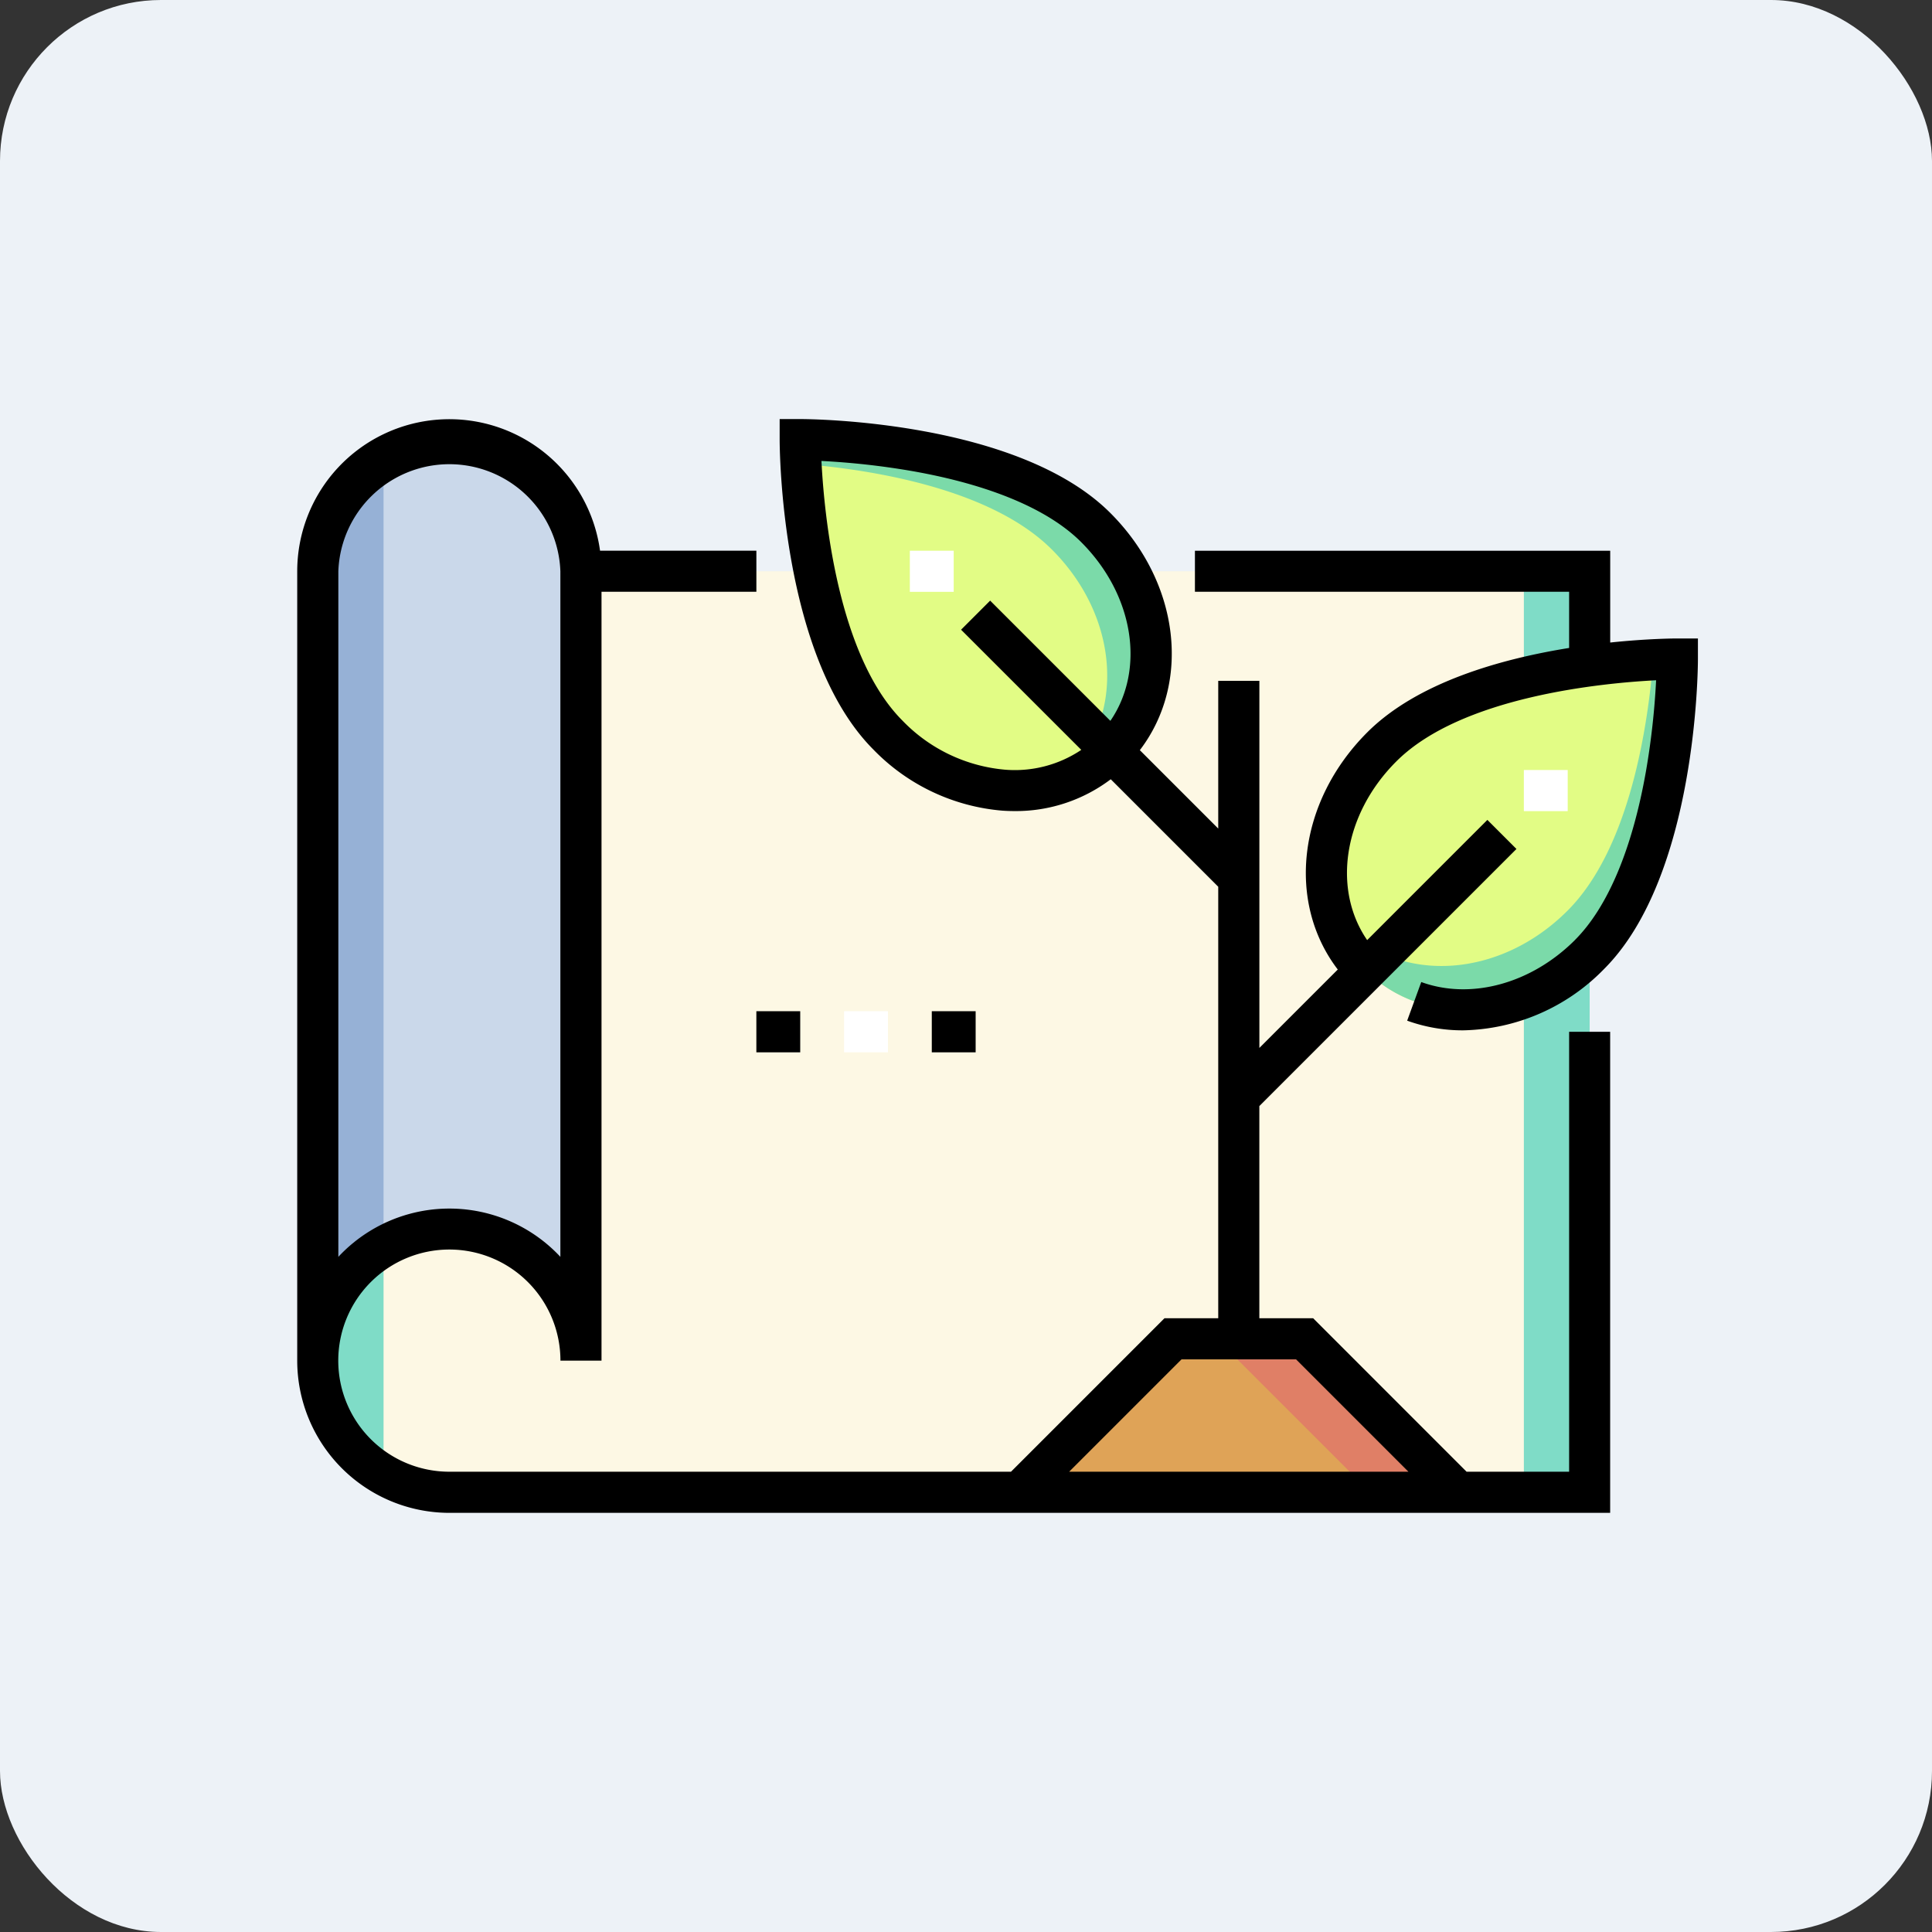 <svg xmlns="http://www.w3.org/2000/svg" width="120" height="120" viewBox="0 0 120 120">
  <rect x="0" y="0" width="120" height="120" fill="#333333" stroke="none"/>
  <g id="Grupo_972860" data-name="Grupo 972860" transform="translate(-3632 13780)">
    <rect id="Rectángulo_343220" data-name="Rectángulo 343220" width="120" height="120" rx="10" transform="translate(3632 -13780)" fill="#edf2f7"/>
    <g id="ecologia" transform="translate(3650.461 -13794.044)">
      <path id="Trazado_738300" data-name="Trazado 738300" d="M23.859,144.72a8.172,8.172,0,1,0-8.172,8.172H86.513V95.687H23.859Z" transform="translate(-6.238 -46.16)" fill="#fdf8e4"/>
      <path id="Trazado_738301" data-name="Trazado 738301" d="M11.6,342.589v14.158a8.175,8.175,0,0,1,0-14.158Z" transform="translate(-6.238 -251.108)" fill="#7fdcc7"/>
      <g id="Grupo_972854" data-name="Grupo 972854" transform="translate(33.966 76.853)">
        <path id="Trazado_738302" data-name="Trazado 738302" d="M199.89,256.5h2.724v2.554H199.89Z" transform="translate(-199.89 -256.501)" fill="#fff"/>
      </g>
      <path id="Trazado_738303" data-name="Trazado 738303" d="M448.376,95.687h4.086v57.206h-4.086Z" transform="translate(-372.187 -46.16)" fill="#7fdcc7"/>
      <path id="Trazado_738304" data-name="Trazado 738304" d="M15.687,96.626a8.172,8.172,0,0,1,8.172,8.172V55.765a8.172,8.172,0,1,0-16.344,0V104.8A8.172,8.172,0,0,1,15.687,96.626Z" transform="translate(-6.238 -6.238)" fill="#cad8ea"/>
      <path id="Trazado_738305" data-name="Trazado 738305" d="M11.6,54.026v49.033a8.171,8.171,0,0,0-4.086,7.079V61.105a8.14,8.14,0,0,1,2.394-5.778A8.225,8.225,0,0,1,11.6,54.026Z" transform="translate(-6.238 -11.578)" fill="#96b1d6"/>
      <g id="Grupo_972858" data-name="Grupo 972858" transform="translate(31.241 41.355)">
        <path id="Trazado_738306" data-name="Trazado 738306" d="M281.722,376.235h-8.172l-9.534,9.534h27.241Z" transform="translate(-250.395 -320.392)" fill="#dfa357"/>
        <path id="Trazado_738307" data-name="Trazado 738307" d="M341.6,376.235h-5.448l9.534,9.534h5.448Z" transform="translate(-310.277 -320.392)" fill="#e07f66"/>
        <g id="Grupo_972857" data-name="Grupo 972857">
          <path id="Trazado_738308" data-name="Trazado 738308" d="M202.216,53.052c4.217,4.217,4.554,10.33.992,13.892s-9.675,3.225-13.892-.992c-5.458-5.458-5.458-18.358-5.458-18.358s12.9,0,18.358,5.458Z" transform="translate(-183.858 -47.594)" fill="#e2fc85"/>
          <path id="Trazado_738309" data-name="Trazado 738309" d="M202.217,53.051c-5.458-5.458-18.358-5.458-18.358-5.458s0,.561.05,1.5c4.1.327,11.714,1.453,15.584,5.323,4.217,4.217,4.554,10.33.992,13.892a8.213,8.213,0,0,1-.846.734,8.228,8.228,0,0,0,3.57-2.1C206.771,63.381,206.434,57.268,202.217,53.051Z" transform="translate(-183.859 -47.593)" fill="#7bdaa9"/>
          <g id="Grupo_972855" data-name="Grupo 972855" transform="translate(6.81 6.895)">
            <path id="Trazado_738310" data-name="Trazado 738310" d="M223.937,88.172h2.724v2.554h-2.724Z" transform="translate(-223.937 -88.172)" fill="#fff"/>
          </g>
          <path id="Trazado_738311" data-name="Trazado 738311" d="M379.669,133.208c-4.217,4.217-4.554,10.33-.992,13.892s9.675,3.225,13.892-.992c5.458-5.458,5.458-18.358,5.458-18.358S385.127,127.75,379.669,133.208Z" transform="translate(-343.546 -114.13)" fill="#e2fc85"/>
          <path id="Trazado_738312" data-name="Trazado 738312" d="M394.262,146.108c5.458-5.458,5.458-18.358,5.458-18.358s-.561,0-1.5.05c-.327,4.1-1.453,11.714-5.323,15.584-4.217,4.217-10.33,4.554-13.892.992a8.213,8.213,0,0,1-.734-.846,8.229,8.229,0,0,0,2.1,3.57C383.932,150.662,390.045,150.325,394.262,146.108Z" transform="translate(-345.238 -114.13)" fill="#7bdaa9"/>
          <g id="Grupo_972856" data-name="Grupo 972856" transform="translate(44.947 20.516)">
            <path id="Trazado_738313" data-name="Trazado 738313" d="M448.376,168.329H451.1v2.554h-2.724Z" transform="translate(-448.376 -168.329)" fill="#fff"/>
          </g>
        </g>
      </g>
      <g id="Grupo_972859" data-name="Grupo 972859" transform="translate(0 40.078)">
        <path id="Trazado_738314" data-name="Trazado 738314" d="M167.828,256.5h2.724v2.554h-2.724Z" transform="translate(-139.31 -219.726)"/>
        <path id="Trazado_738315" data-name="Trazado 738315" d="M231.953,256.5h2.724v2.554h-2.724Z" transform="translate(-192.539 -219.726)"/>
        <path id="Trazado_738316" data-name="Trazado 738316" d="M79.363,72.43c-2.711,2.711-6.458,3.735-9.547,2.61l-.875,2.4a10.115,10.115,0,0,0,3.473.6,12.546,12.546,0,0,0,8.754-3.806C86.934,68.471,87,55.524,87,54.975V53.7H85.723c-.189,0-1.845.008-4.171.253v-5.7H55.758V50.8H79V54.29c-4.218.677-9.423,2.128-12.536,5.24-4.332,4.332-5.024,10.56-1.833,14.733l-4.87,4.87v-22.8H57.206v9.175l-4.87-4.87c3.191-4.173,2.5-10.4-1.833-14.733-5.765-5.765-18.712-5.832-19.261-5.832H29.965v1.277c0,.548.066,13.5,5.832,19.261a12.6,12.6,0,0,0,8.01,3.785q.37.025.735.025a9.772,9.772,0,0,0,5.988-1.976l6.676,6.676v26.8H53.868l-9.534,9.534H9.449a6.9,6.9,0,1,1,6.9-6.9H18.9V50.8h9.619V48.25H18.809A9.448,9.448,0,0,0,0,49.527V98.561a9.46,9.46,0,0,0,9.449,9.449h72.1V78.13H79v27.326H72.632L63.1,95.921H59.759V82.745l15.97-15.97-1.806-1.806-7.467,7.467c-2.172-3.161-1.492-7.8,1.812-11.1,4.038-4.038,12.8-4.869,16.135-5.04a47.088,47.088,0,0,1-.627,5.632c-.849,4.832-2.375,8.463-4.414,10.5ZM43.976,61.852A10.055,10.055,0,0,1,37.6,58.81c-4.038-4.038-4.869-12.8-5.04-16.135a47.05,47.05,0,0,1,5.592.621c4.852.847,8.5,2.376,10.542,4.421,3.3,3.3,3.983,7.939,1.812,11.1l-7.467-7.467-1.806,1.806L48.7,60.62a7.405,7.405,0,0,1-4.725,1.232ZM2.554,49.527a6.9,6.9,0,0,1,13.791,0V92.109a9.428,9.428,0,0,0-13.791,0V49.527ZM69.02,105.456H47.945l6.98-6.98H62.04Z" transform="translate(0 -40.078)"/>
      </g>
    </g>
  </g>
</svg>
